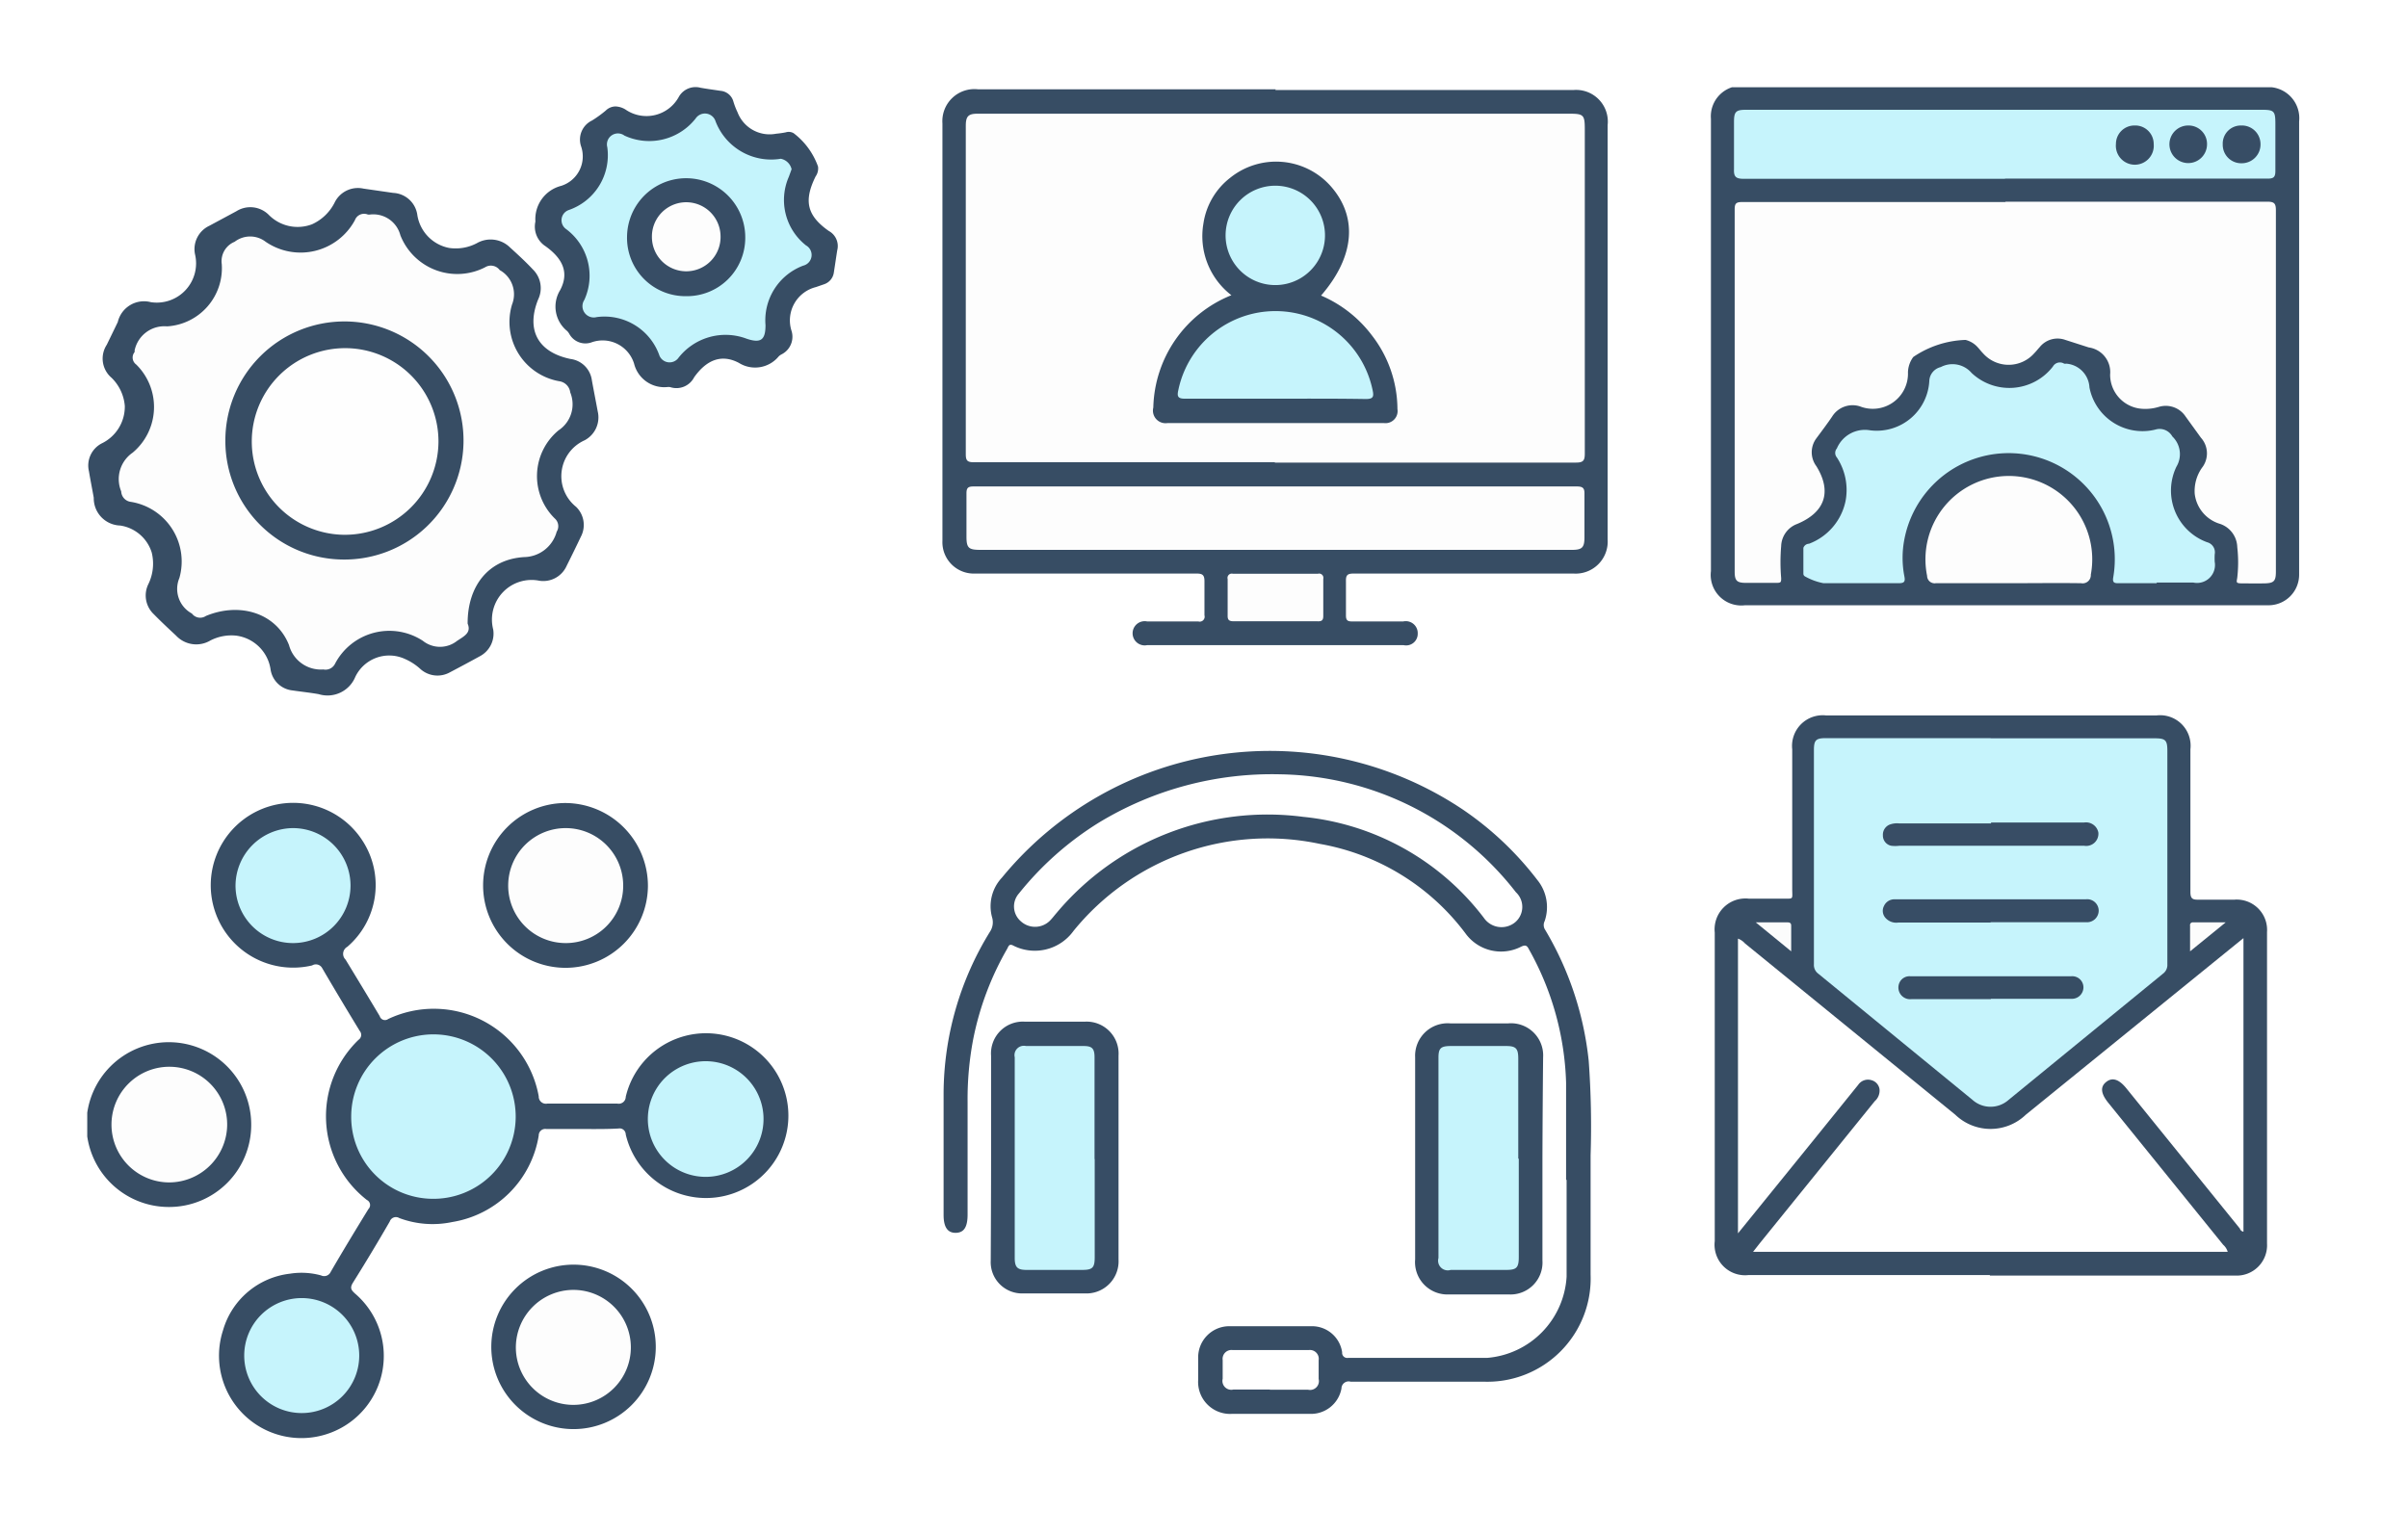 <svg xmlns="http://www.w3.org/2000/svg" xmlns:xlink="http://www.w3.org/1999/xlink" height="88" viewBox="0 0 138 88" width="138"><svg height="35.4" viewBox="0 0 44 36" width="43.58" x="5" y="5"><defs><style>.\34 2edb8d7-0463-4b09-9b43-f5e29f772606{fill:#374d64}.\37 6e6ea89-73f3-413f-84eb-fe7713cd141c{fill:#fdfdfd}.e93ae0b9-378e-4c56-b9a6-4fb454286996{fill:#c5f4fc}.\39 3af911d-d0d8-411f-9179-360597883158{fill:#374d65}.\34 3ebbc3b-12e0-466b-9dfd-ff81d08f014b{fill:#fefefe}</style></defs><title>5</title><path class="42edb8d7-0463-4b09-9b43-f5e29f772606" d="M3.55 12.53a2.29 2.29 0 0 0 2.57-2.8 1.5 1.5 0 0 1 .83-1.65l1.58-.85a1.52 1.52 0 0 1 1.88.2 2.36 2.36 0 0 0 2.53.56 2.74 2.74 0 0 0 1.31-1.25 1.51 1.51 0 0 1 1.69-.83l1.73.25a1.49 1.49 0 0 1 1.41 1.3 2.32 2.32 0 0 0 1.86 1.91 2.64 2.64 0 0 0 1.61-.28 1.61 1.61 0 0 1 1.93.25c.45.41.91.83 1.33 1.28a1.52 1.52 0 0 1 .31 1.75c-.72 1.79 0 3.08 1.88 3.47a1.44 1.44 0 0 1 1.25 1.24c.11.61.23 1.21.34 1.81a1.51 1.51 0 0 1-.76 1.69 2.29 2.29 0 0 0-.5 3.88 1.47 1.47 0 0 1 .28 1.74c-.27.57-.55 1.14-.83 1.7a1.49 1.49 0 0 1-1.58.87 2.31 2.31 0 0 0-2.7 2.84 1.49 1.49 0 0 1-.76 1.55c-.58.32-1.16.63-1.75.94a1.49 1.49 0 0 1-1.76-.21 3.29 3.29 0 0 0-.87-.56 2.19 2.19 0 0 0-2.9 1.05 1.75 1.75 0 0 1-2.13 1c-.51-.09-1-.14-1.55-.22a1.44 1.44 0 0 1-1.25-1.19 2.33 2.33 0 0 0-2-2 2.68 2.68 0 0 0-1.51.28 1.61 1.61 0 0 1-2-.28c-.44-.41-.88-.82-1.3-1.25a1.5 1.5 0 0 1-.32-1.75 2.72 2.72 0 0 0 .2-1.84 2.27 2.27 0 0 0-1.84-1.58 1.59 1.59 0 0 1-1.54-1.62c-.09-.51-.19-1-.28-1.54a1.45 1.45 0 0 1 .75-1.63 2.38 2.38 0 0 0 1.34-2.18 2.59 2.59 0 0 0-.77-1.64 1.47 1.47 0 0 1-.28-1.93l.64-1.32a1.57 1.57 0 0 1 1.93-1.16z"/><path class="42edb8d7-0463-4b09-9b43-f5e29f772606" d="M30.63 1.12a1.19 1.19 0 0 1 .58.18 2.15 2.15 0 0 0 3.12-.76 1.12 1.12 0 0 1 1.25-.51c.39.07.78.12 1.17.18a.85.85 0 0 1 .75.63 4.35 4.35 0 0 0 .24.62 2 2 0 0 0 2.25 1.25 5.39 5.39 0 0 0 .56-.08.57.57 0 0 1 .46.05 4.21 4.21 0 0 1 1.42 1.94.8.8 0 0 1-.14.58c-.7 1.42-.51 2.28.77 3.18a1 1 0 0 1 .49 1.13c-.07.44-.13.87-.2 1.31a.84.84 0 0 1-.55.66l-.49.17a2 2 0 0 0-1.43 2.53 1.15 1.15 0 0 1-.59 1.4.7.7 0 0 0-.15.11 1.78 1.78 0 0 1-2.32.38c-1-.53-1.88-.19-2.61.84a1.16 1.16 0 0 1-1.4.57.75.75 0 0 0-.19 0 1.81 1.81 0 0 1-1.91-1.37 1.92 1.92 0 0 0-2.5-1.23 1.07 1.07 0 0 1-1.28-.51 1 1 0 0 0-.11-.15 1.83 1.83 0 0 1-.42-2.39c.53-1 .18-1.82-.85-2.56a1.36 1.36 0 0 1-.59-1.44 2 2 0 0 1 1.5-2.08 1.8 1.8 0 0 0 1.16-2.31 1.23 1.23 0 0 1 .64-1.5 6.93 6.93 0 0 0 .8-.58.82.82 0 0 1 .57-.24z"/><path class="76e6ea89-73f3-413f-84eb-fe7713cd141c" d="M22.01 31.27c.22.52-.18.72-.61 1a1.6 1.6 0 0 1-2 0 3.57 3.57 0 0 0-5.13 1.36.62.62 0 0 1-.67.31 1.92 1.92 0 0 1-2-1.42c-.74-1.87-2.86-2.52-4.84-1.7a.6.6 0 0 1-.82-.14 1.63 1.63 0 0 1-.73-2.07 3.52 3.52 0 0 0-2.83-4.44.64.64 0 0 1-.56-.61 1.87 1.87 0 0 1 .67-2.26 3.47 3.47 0 0 0 .2-5.14.5.5 0 0 1-.09-.72.29.29 0 0 0 0-.09 1.77 1.77 0 0 1 1.89-1.41 3.4 3.4 0 0 0 3.19-3.63 1.22 1.22 0 0 1 .75-1.3 1.48 1.48 0 0 1 1.81 0 3.6 3.6 0 0 0 5.2-1.26.57.57 0 0 1 .75-.33.47.47 0 0 0 .14 0 1.63 1.63 0 0 1 1.76 1.21 3.56 3.56 0 0 0 4.93 1.87.64.64 0 0 1 .86.16 1.61 1.61 0 0 1 .72 2 3.51 3.51 0 0 0 2.76 4.48.75.75 0 0 1 .63.65 1.82 1.82 0 0 1-.68 2.21 3.46 3.46 0 0 0-.22 5.14.6.6 0 0 1 .11.77 2 2 0 0 1-1.9 1.48c-2.11.13-3.3 1.72-3.29 3.88z"/><path class="e93ae0b9-378e-4c56-b9a6-4fb454286996" d="M40.89 4.78l-.16.44a3.37 3.37 0 0 0 1 4 .64.64 0 0 1-.16 1.18 3.4 3.4 0 0 0-2.2 3.47c0 .86-.27 1.07-1.1.79a3.48 3.48 0 0 0-4 1.15.64.64 0 0 1-1.08-.16 3.39 3.39 0 0 0-3.66-2.25.66.66 0 0 1-.72-1 3.39 3.39 0 0 0-1.06-4.13.63.63 0 0 1 .15-1.11 3.38 3.38 0 0 0 2.25-3.66.64.64 0 0 1 1-.68 3.44 3.44 0 0 0 4.15-1 .65.65 0 0 1 1.16.17 3.47 3.47 0 0 0 3.8 2.18.8.8 0 0 1 .63.61z"/><path class="42edb8d7-0463-4b09-9b43-f5e29f772606" d="M7.89 20.62a6.94 6.94 0 1 1 6.73 6.91 6.91 6.91 0 0 1-6.73-6.91z"/><path class="93af911d-d0d8-411f-9179-360597883158" d="M34.74 12.18a3.4 3.4 0 0 1-3.44-3.46 3.445 3.445 0 0 1 6.89.06 3.4 3.4 0 0 1-3.45 3.4z"/><path class="43ebbc3b-12e0-466b-9dfd-ff81d08f014b" d="M14.82 26.09a5.44 5.44 0 1 1 5.49-5.43 5.46 5.46 0 0 1-5.49 5.43z"/><path class="76e6ea89-73f3-413f-84eb-fe7713cd141c" d="M34.75 10.73a2 2 0 0 1-2-2 2 2 0 0 1 4-.05 2 2 0 0 1-2 2.05z"/></svg><svg height="37.24" viewBox="0 0 42 38" width="41.07" x="5" y="46"><defs><style>.\35 9e54c63-bd76-4098-9c94-e8f803b73534{fill:#374d64}.aa539997-929a-40b5-9a35-0e2cbac777ea{fill:#c6f4fc}.c59195ec-e3f5-4a21-879d-3b8f6809c8e4{fill:#fdfdfd}</style></defs><title>2</title><path class="59e54c63-bd76-4098-9c94-e8f803b73534" d="M29.03 19.1h-2.12a.38.38 0 0 0-.45.38 6.12 6.12 0 0 1-5.06 5.07 5.57 5.57 0 0 1-3.11-.23.38.38 0 0 0-.56.2c-.7 1.21-1.42 2.41-2.16 3.59-.19.31-.1.43.13.64a4.81 4.81 0 0 1-1.4 8.14 4.83 4.83 0 0 1-6.34-6 4.63 4.63 0 0 1 3.92-3.31 4.32 4.32 0 0 1 1.82.1.42.42 0 0 0 .57-.21c.72-1.24 1.46-2.46 2.21-3.68a.33.33 0 0 0-.09-.53 6.22 6.22 0 0 1-.49-9.39.35.35 0 0 0 .07-.52 223.4 223.4 0 0 1-2.2-3.68.42.42 0 0 0-.59-.16 4.83 4.83 0 1 1 2.92-7.36 4.77 4.77 0 0 1-.86 6.27.47.47 0 0 0-.1.75q1 1.64 2 3.31a.32.32 0 0 0 .5.17 6.25 6.25 0 0 1 8.82 4.53.42.42 0 0 0 .5.43h4.11a.41.41 0 0 0 .49-.4 4.83 4.83 0 1 1 0 2.21.36.36 0 0 0-.43-.35c-.71.04-1.4.03-2.1.03z"/><path class="59e54c63-bd76-4098-9c94-e8f803b73534" d="M32.86 4.85a4.83 4.83 0 1 1-4.85-4.86 4.86 4.86 0 0 1 4.85 4.86zM23.68 31.85a4.82 4.82 0 1 1 4.8 4.84 4.82 4.82 0 0 1-4.8-4.84zM4.79 23.67a4.83 4.83 0 1 1 4.82-4.82 4.81 4.81 0 0 1-4.82 4.82z"/><path class="aa539997-929a-40b5-9a35-0e2cbac777ea" d="M15.47 18.36a4.82 4.82 0 1 1 4.72 4.83 4.8 4.8 0 0 1-4.72-4.83zM32.86 18.33a3.39 3.39 0 0 1 6.77 0 3.39 3.39 0 1 1-6.77 0zM12.55 35.75a3.37 3.37 0 1 1 3.39-3.38 3.37 3.37 0 0 1-3.39 3.38zM12.08 1.46a3.37 3.37 0 1 1-3.39 3.39 3.39 3.39 0 0 1 3.39-3.39z"/><path class="c59195ec-e3f5-4a21-879d-3b8f6809c8e4" d="M28.02 8.2a3.37 3.37 0 1 1 3.39-3.33 3.36 3.36 0 0 1-3.39 3.33zM28.48 28.53a3.37 3.37 0 1 1-3.36 3.45 3.38 3.38 0 0 1 3.36-3.45zM4.79 22.23a3.39 3.39 0 1 1 3.41-3.32 3.41 3.41 0 0 1-3.41 3.32z"/></svg><svg height="32.56" viewBox="0 0 40 33" width="39.08" x="54" y="5"><defs><style>.\39 254b946-8542-4ba7-91e2-9d4dbce157bc{fill:#374d64}.\31 b2876c0-ee7a-4edf-94d0-d99cb64e3692{fill:#fdfdfd}.a818b87c-17b0-4e5f-a250-4a1414e43de9{fill:#c6f4fc}</style></defs><title>1</title><path class="9254b946-8542-4ba7-91e2-9d4dbce157bc" d="M19.54 0h17.49a1.86 1.86 0 0 1 2 2.06v24.31a1.88 1.88 0 0 1-2 2h-12.9c-.36 0-.46.09-.45.45v2c0 .28.08.36.36.36h3a.7.7 0 0 1 .85.71.68.68 0 0 1-.83.68H12.02a.71.71 0 1 1 0-1.39h3a.29.29 0 0 0 .36-.36v-2c0-.36-.11-.45-.46-.45h-13a1.84 1.84 0 0 1-1.91-1.92V1.96a1.88 1.88 0 0 1 2.1-2h17.45z"/><path class="1b2876c0-ee7a-4edf-94d0-d99cb64e3692" d="M19.52 21.84H1.85c-.39 0-.47-.11-.47-.48V2.1c0-.56.15-.71.69-.71h34.71c.85 0 .91.07.91.94v19c0 .41-.09.53-.52.53H19.5zM19.59 23.26h17.63c.36 0 .46.1.45.45v2.54c0 .59-.14.73-.72.73H2.22c-.68 0-.8-.12-.8-.78v-2.54c0-.32.1-.4.41-.4h17.8zM19.5 31.17h-2.4c-.27 0-.37-.07-.36-.35v-2.13a.25.25 0 0 1 .3-.31h5a.25.25 0 0 1 .31.3v2.18c0 .28-.12.32-.35.31h-2.49z"/><path class="9254b946-8542-4ba7-91e2-9d4dbce157bc" d="M22.22 12.06a7.37 7.37 0 0 1 3 2.36 7.1 7.1 0 0 1 1.48 4.3.71.71 0 0 1-.8.82H13.22a.74.74 0 0 1-.84-.91 7.28 7.28 0 0 1 4.58-6.59 4.37 4.37 0 0 1-1.64-4.21 4.16 4.16 0 0 1 1.57-2.68 4.29 4.29 0 0 1 5.84.43c1.66 1.82 1.49 4.17-.51 6.48z"/><path class="a818b87c-17b0-4e5f-a250-4a1414e43de9" d="M19.53 18.11h-5.31c-.4 0-.45-.14-.38-.47a5.82 5.82 0 0 1 11.41 0c.08.38 0 .49-.41.49-1.77-.03-3.54-.02-5.31-.02zM22.45 8.57a2.915 2.915 0 1 1-5.83-.08 2.915 2.915 0 0 1 5.83.08z"/></svg><svg height="39.01" viewBox="0 0 39 40" width="38.09" x="54" y="43"><defs><style>.\38 ecc6b9e-ac48-4ed9-9d23-3a2729cfceaf{fill:#374d64}.f11c40ec-8373-4920-9458-6c087249a30c{fill:#374d65}.\38 ae6c3e2-68e1-496f-9de1-190fc039e3fd{fill:#fff}.\30 cee3ed3-3d15-40c8-a7fd-a5d5109c50c5{fill:#c6f4fc}</style></defs><title>4</title><path class="8ecc6b9e-ac48-4ed9-9d23-3a2729cfceaf" d="M36.63 25.24v-5.69a17 17 0 0 0-2.17-7.82c-.11-.21-.18-.32-.47-.18a2.58 2.58 0 0 1-3.28-.79 13.64 13.64 0 0 0-8.55-5.25 14.7 14.7 0 0 0-14.48 5.12 2.8 2.8 0 0 1-3.53.86c-.25-.14-.29.05-.36.18a17.36 17.36 0 0 0-2 5.32 18.71 18.71 0 0 0-.33 3.69v6.61c0 .74-.21 1.07-.69 1.08s-.72-.33-.72-1.05v-7.16a18.22 18.22 0 0 1 2.72-9.48 1 1 0 0 0 .13-.85 2.46 2.46 0 0 1 .58-2.34 20.37 20.37 0 0 1 27.08-4 18.8 18.8 0 0 1 4.38 4.14 2.53 2.53 0 0 1 .43 2.42.51.51 0 0 0 0 .46 18.87 18.87 0 0 1 2.59 7.76 53.49 53.49 0 0 1 .11 5.55v7a6.07 6.07 0 0 1-6.25 6.3h-7.85a.42.42 0 0 0-.54.4 1.82 1.82 0 0 1-1.88 1.49h-4.54a1.88 1.88 0 0 1-2-2v-1.28a1.83 1.83 0 0 1 1.76-1.87h5a1.79 1.79 0 0 1 1.7 1.53.3.3 0 0 0 .35.33h8.17a5.09 5.09 0 0 0 4.67-4.77v-2.84-2.84z"/><path class="f11c40ec-8373-4920-9458-6c087249a30c" d="M2.84 23.96v-6a1.87 1.87 0 0 1 2-2h3.49a1.88 1.88 0 0 1 2 2V29.93a1.89 1.89 0 0 1-2 2H4.75A1.84 1.84 0 0 1 2.82 30c.01-2 .02-4.02.02-6.04z"/><path class="8ecc6b9e-ac48-4ed9-9d23-3a2729cfceaf" d="M35.24 23.99v6a1.88 1.88 0 0 1-2 2h-3.48a1.9 1.9 0 0 1-2-2.06V18.06a1.91 1.91 0 0 1 2.07-2h3.39a1.89 1.89 0 0 1 2.06 2q-.03 2.95-.04 5.93z"/><path class="8ae6c3e2-68e1-496f-9de1-190fc039e3fd" d="M19.84 1.42a17.89 17.89 0 0 1 13.84 6.93 1.18 1.18 0 0 1-.06 1.78 1.26 1.26 0 0 1-1.82-.27 15.22 15.22 0 0 0-10.62-5.94 16.18 16.18 0 0 0-14.5 5.66c-.14.16-.27.34-.42.48a1.24 1.24 0 0 1-1.67 0 1.15 1.15 0 0 1-.11-1.64 18.45 18.45 0 0 1 4.71-4.17 19.61 19.61 0 0 1 10.65-2.83zM19.23 37.58h-2.15a.52.52 0 0 1-.63-.63v-1.1a.52.52 0 0 1 .58-.59h4.48a.52.52 0 0 1 .58.6v1.1a.52.52 0 0 1-.63.63h-2.24z"/><path class="0cee3ed3-3d15-40c8-a7fd-a5d5109c50c5" d="M8.93 24.01v5.78c0 .63-.12.76-.74.76H4.93c-.54 0-.69-.15-.7-.67V18.05a.55.55 0 0 1 .66-.66h3.39c.5 0 .64.15.64.67v6zM33.85 24.01v5.78c0 .63-.13.76-.74.76h-3.26a.57.57 0 0 1-.72-.7v-8.11-3.67c0-.55.14-.67.68-.68h3.3c.58 0 .71.15.71.75v5.87z"/></svg><svg height="30.36" viewBox="0 0 35 31" width="34.4" x="98" y="5"><defs><style>.\34 21c43a0-4f4d-4604-ac4b-2a8c74c6a73d{fill:#374d64}.b4c05b62-dce7-486a-9369-40f44fb1e8e8{fill:#fdfdfd}.afbe92ec-546b-45e4-93e4-74cefce3b721{fill:#c6f4fc}.f10abd48-0356-4d06-8510-d3a8e683fe18{fill:#374d65}</style></defs><title>6</title><path class="421c43a0-4f4d-4604-ac4b-2a8c74c6a73d" d="M17.24 0h15.17a1.82 1.82 0 0 1 2 2v26.52a1.79 1.79 0 0 1-1.85 1.8H1.99a1.79 1.79 0 0 1-2-2V1.85A1.79 1.79 0 0 1 1.92-.08h15.3z"/><path class="b4c05b62-dce7-486a-9369-40f44fb1e8e8" d="M17.21 6.7h15.35c.41 0 .49.12.49.51v21.14c0 .57-.12.68-.69.69s-.84 0-1.26 0-.35-.06-.31-.34a7.85 7.85 0 0 0 0-1.78 1.48 1.48 0 0 0-1-1.36 2.09 2.09 0 0 1-1.49-1.76 2.37 2.37 0 0 1 .42-1.52 1.37 1.37 0 0 0-.06-1.77l-.89-1.23a1.39 1.39 0 0 0-1.57-.57 2.72 2.72 0 0 1-1 .11 2 2 0 0 1-1.85-2 1.46 1.46 0 0 0-1.25-1.59l-1.37-.44a1.34 1.34 0 0 0-1.5.42c-.11.12-.21.25-.32.36a2 2 0 0 1-3 0c-.1-.1-.19-.22-.29-.33a1.41 1.41 0 0 0-.73-.45 5.76 5.76 0 0 0-3.06 1 1.59 1.59 0 0 0-.31.89 2.06 2.06 0 0 1-2.81 2 1.41 1.41 0 0 0-1.63.6c-.29.43-.61.85-.92 1.27a1.36 1.36 0 0 0 0 1.63c.92 1.49.51 2.7-1.12 3.38a1.43 1.43 0 0 0-.94 1.3 11.09 11.09 0 0 0 0 1.87c0 .22 0 .28-.26.28H2.05c-.54 0-.67-.12-.67-.66v-10.2-11c0-.34.08-.43.43-.43h15.43z"/><path class="afbe92ec-546b-45e4-93e4-74cefce3b721" d="M26.08 29.03h-2.27c-.25 0-.32-.07-.28-.33a6.212 6.212 0 0 0-12.22-2.24 5.69 5.69 0 0 0 0 2.17c.06.3 0 .4-.33.4h-4.4a3.56 3.56 0 0 1-1.09-.4.18.18 0 0 1-.09-.14v-1.53a.36.36 0 0 1 .33-.24 3.41 3.41 0 0 0 2.14-2.51 3.47 3.47 0 0 0-.51-2.54.41.41 0 0 1 0-.53 1.78 1.78 0 0 1 1.94-1.06 3.08 3.08 0 0 0 3.47-2.91.87.87 0 0 1 .67-.79 1.47 1.47 0 0 1 1.8.34 3.22 3.22 0 0 0 4.76-.37.47.47 0 0 1 .66-.17.44.44 0 0 0 .13 0 1.47 1.47 0 0 1 1.35 1.39 3.16 3.16 0 0 0 3.85 2.47.85.85 0 0 1 1 .4 1.43 1.43 0 0 1 .24 1.77 3.22 3.22 0 0 0 1.79 4.42.61.61 0 0 1 .45.71 4.21 4.21 0 0 0 0 .44 1.05 1.05 0 0 1-1.26 1.21h-2.14zM17.2 5.36H1.9c-.47 0-.58-.14-.56-.58V2.03c0-.6.11-.71.71-.71h30.16c.74 0 .81.07.81.83V4.9c0 .37-.11.45-.46.45H17.2z"/><path class="b4c05b62-dce7-486a-9369-40f44fb1e8e8" d="M17.42 29.03h-4.27a.44.44 0 0 1-.51-.43 4.88 4.88 0 1 1 9.58-.07.48.48 0 0 1-.57.5c-1.41-.02-2.82 0-4.23 0z"/><path class="f10abd48-0356-4d06-8510-d3a8e683fe18" d="M24.78 2.24a1.08 1.08 0 0 1 1.12 1.08 1.11 1.11 0 1 1-2.21 0 1.08 1.08 0 0 1 1.09-1.08zM31.02 2.24a1.09 1.09 0 0 1 1.13 1.07 1.1 1.1 0 0 1-1.11 1.14 1.08 1.08 0 0 1-1.1-1.1 1.06 1.06 0 0 1 1.08-1.11zM29.02 3.36a1.1 1.1 0 1 1-1.08-1.12 1.08 1.08 0 0 1 1.08 1.12z"/></svg><svg height="33.03" viewBox="0 0 33 34" width="32.58" x="98" y="41"><defs><style>.\32 a073cf4-37ed-4ea6-97a2-9047540e2aca{fill:#374d64}.b3777ce0-0cd8-4825-a08c-010efb7aba8d{fill:#fff}.f9e8827d-9f1f-428a-b517-f639c6465599{fill:#c6f4fc}.db13d105-93e0-44c9-b4ca-7b9baeb8c9ea{fill:#fbfcfc}.\32 6e7ca79-ef86-4155-810b-7a4e9e4b328b{fill:#fcfcfc}.\37 954e1e4-071f-4473-bf1a-34512920c608{fill:#384d65}.\39 f2f2d64-488a-4e49-8f5b-ec12124735b7{fill:#374d65}</style></defs><title>3</title><path class="2a073cf4-37ed-4ea6-97a2-9047540e2aca" d="M16.24 33.03H2.01a1.8 1.8 0 0 1-2-2V12.82a1.82 1.82 0 0 1 2-2h2c.68 0 .57.07.57-.59V2.01a1.81 1.81 0 0 1 2-2h19.49a1.8 1.8 0 0 1 2 2v8.4c0 .36.08.48.45.47h2.16a1.79 1.79 0 0 1 1.91 1.91v18.38a1.79 1.79 0 0 1-1.89 1.89H16.24z"/><path class="b3777ce0-0cd8-4825-a08c-010efb7aba8d" d="M30.27 31.66h-28l.4-.51 6.78-8.38a.83.83 0 0 0 .28-.71.65.65 0 0 0-.48-.53.7.7 0 0 0-.78.28l-2.69 3.33-4.4 5.43V13.18a1 1 0 0 1 .41.28L14.2 23.57a3 3 0 0 0 4.16 0l12.32-10 .52-.42v17.32a.25.25 0 0 1-.21-.18l-6.7-8.28c-.43-.53-.82-.66-1.18-.38s-.34.67.11 1.23L30 31.24a.89.89 0 0 1 .27.42z"/><path class="f9e8827d-9f1f-428a-b517-f639c6465599" d="M16.29 1.36h9.68c.63 0 .74.11.74.74v12.59a.64.64 0 0 1-.26.56l-9.1 7.44a1.6 1.6 0 0 1-2.14 0l-9.09-7.44a.64.64 0 0 1-.26-.56V2.05c0-.58.12-.7.7-.7h9.72z"/><path class="db13d105-93e0-44c9-b4ca-7b9baeb8c9ea" d="M2.43 12.22h1.88c.18 0 .22.09.21.25v1.46z"/><path class="26e7ca79-ef86-4155-810b-7a4e9e4b328b" d="M30.14 12.23l-2.09 1.7v-1.52a.16.16 0 0 1 .18-.19h1.91z"/><path class="7954e1e4-071f-4473-bf1a-34512920c608" d="M16.31 6.33h5.48a.74.74 0 0 1 .85.59.72.72 0 0 1-.84.78H10.9a2 2 0 0 1-.48 0 .61.61 0 0 1-.49-.61.64.64 0 0 1 .43-.65 1.28 1.28 0 0 1 .52-.06h5.43z"/><path class="9f2f2d64-488a-4e49-8f5b-ec12124735b7" d="M16.28 12.23h-5.43a.85.85 0 0 1-.79-.3.62.62 0 0 1-.07-.67.67.67 0 0 1 .64-.4h11.26a.68.68 0 0 1 .77.67.69.69 0 0 1-.76.68h-5.61z"/><path class="2a073cf4-37ed-4ea6-97a2-9047540e2aca" d="M16.3 16.75h-4.68a.69.69 0 0 1-.7-1 .65.65 0 0 1 .62-.35h9.5a.66.66 0 0 1 .72.66.68.68 0 0 1-.72.67H16.3z"/></svg></svg>